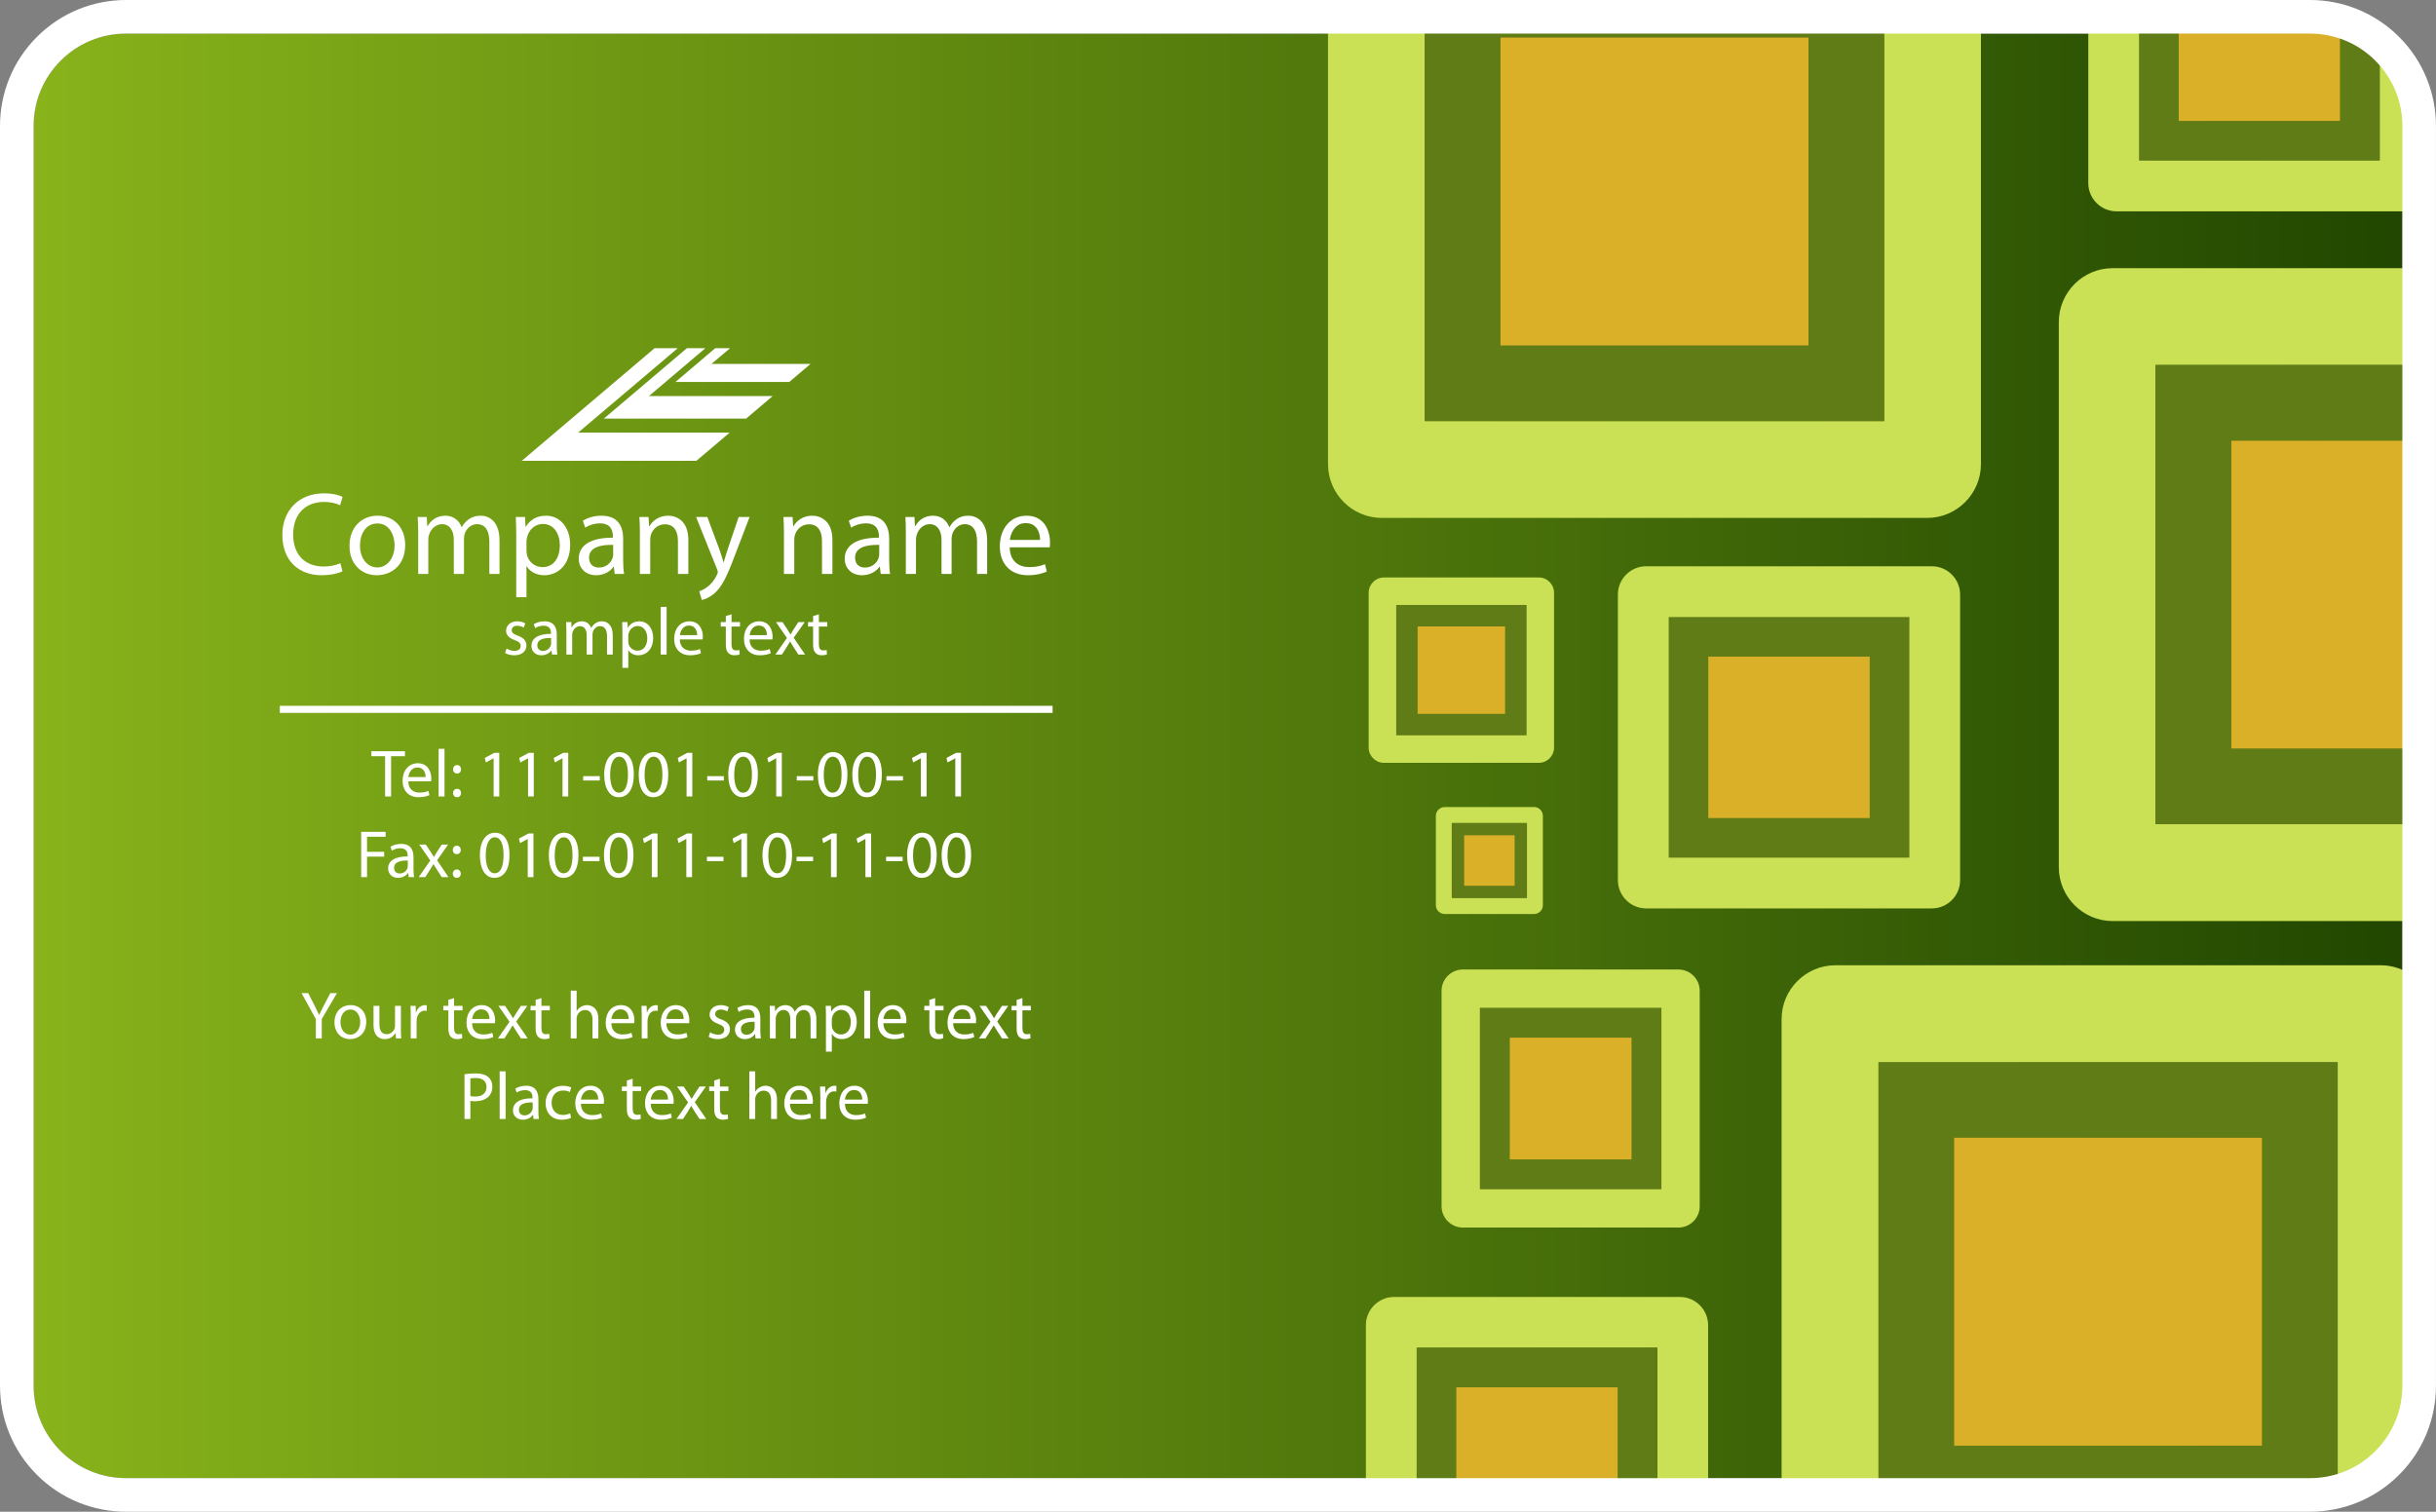 <?xml version="1.0" encoding="UTF-8" standalone="no"?>
<!DOCTYPE svg PUBLIC "-//W3C//DTD SVG 1.1//EN" "http://www.w3.org/Graphics/SVG/1.1/DTD/svg11.dtd">
<svg width="100%" height="100%" viewBox="0 0 290 180" version="1.1" xmlns="http://www.w3.org/2000/svg" xmlns:xlink="http://www.w3.org/1999/xlink" xml:space="preserve" xmlns:serif="http://www.serif.com/" style="fill-rule:evenodd;clip-rule:evenodd;stroke-linejoin:round;stroke-miterlimit:1.414;">
    <rect x="0" y="0" width="290" height="180" fill="#808080" stroke="none"/>
    <g transform="matrix(1,0,0,1,-955.714,-225.019)">
        <path d="M1230.71,229.018L970.714,229.018C967.777,229.018 965.016,230.162 962.936,232.24C960.858,234.318 959.714,237.081 959.714,240.018L959.714,390.02C959.714,392.957 960.858,395.72 962.936,397.798C965.013,399.876 967.777,401.019 970.714,401.019L1230.71,401.019C1233.65,401.019 1236.42,399.876 1238.49,397.798C1240.57,395.72 1241.71,392.957 1241.71,390.02L1241.71,240.018C1241.71,237.081 1240.57,234.318 1238.49,232.24C1236.41,230.162 1233.65,229.018 1230.71,229.018Z" style="fill:url(#_Linear1);"/>
        <path d="M996.484,293.048C996.036,293.273 995.139,293.511 993.991,293.511C991.33,293.511 989.326,291.816 989.326,288.72C989.326,285.764 991.33,283.761 994.256,283.761C995.433,283.761 996.175,284.013 996.498,284.181L996.204,285.175C995.742,284.953 995.084,284.784 994.298,284.784C992.086,284.784 990.615,286.199 990.615,288.677C990.615,290.99 991.946,292.474 994.243,292.474C994.985,292.474 995.742,292.32 996.232,292.081L996.484,293.048Z" style="fill:white;fill-rule:nonzero;"/>
        <path d="M1003.95,289.911C1003.95,292.417 1002.21,293.511 1000.57,293.511C998.735,293.511 997.32,292.165 997.32,290.023C997.32,287.753 998.804,286.423 1000.68,286.423C1002.63,286.423 1003.95,287.837 1003.95,289.911ZM998.567,289.98C998.567,291.465 999.421,292.585 1000.63,292.585C1001.8,292.585 1002.69,291.48 1002.69,289.953C1002.69,288.804 1002.11,287.347 1000.65,287.347C999.197,287.347 998.567,288.692 998.567,289.98Z" style="fill:white;fill-rule:nonzero;"/>
        <path d="M1005.5,288.412C1005.5,287.711 1005.48,287.137 1005.44,286.577L1006.52,286.577L1006.58,287.669L1006.62,287.669C1007,287.025 1007.63,286.423 1008.75,286.423C1009.67,286.423 1010.37,286.983 1010.67,287.781L1010.69,287.781C1010.9,287.404 1011.17,287.109 1011.45,286.899C1011.86,286.591 1012.3,286.423 1012.95,286.423C1013.85,286.423 1015.18,287.011 1015.18,289.365L1015.18,293.357L1013.97,293.357L1013.97,289.519C1013.97,288.216 1013.5,287.431 1012.5,287.431C1011.8,287.431 1011.25,287.95 1011.04,288.552C1010.99,288.72 1010.95,288.944 1010.95,289.167L1010.95,293.357L1009.74,293.357L1009.74,289.294C1009.74,288.216 1009.26,287.431 1008.33,287.431C1007.56,287.431 1007,288.047 1006.8,288.664C1006.73,288.846 1006.7,289.056 1006.7,289.266L1006.7,293.357L1005.5,293.357L1005.5,288.412Z" style="fill:white;fill-rule:nonzero;"/>
        <path d="M1017.17,288.79C1017.17,287.921 1017.14,287.221 1017.12,286.577L1018.22,286.577L1018.28,287.74L1018.31,287.74C1018.81,286.914 1019.61,286.423 1020.72,286.423C1022.36,286.423 1023.59,287.81 1023.59,289.869C1023.59,292.306 1022.1,293.511 1020.51,293.511C1019.61,293.511 1018.83,293.119 1018.42,292.446L1018.39,292.446L1018.39,296.13L1017.17,296.13L1017.17,288.79ZM1018.39,290.597C1018.39,290.779 1018.42,290.947 1018.45,291.101C1018.67,291.956 1019.41,292.544 1020.3,292.544C1021.6,292.544 1022.36,291.48 1022.36,289.925C1022.36,288.566 1021.64,287.404 1020.34,287.404C1019.5,287.404 1018.71,288.005 1018.48,288.93C1018.43,289.083 1018.39,289.266 1018.39,289.435L1018.39,290.597Z" style="fill:white;fill-rule:nonzero;"/>
        <path d="M1029.9,291.732C1029.9,292.32 1029.93,292.894 1030.01,293.357L1028.89,293.357L1028.79,292.501L1028.75,292.501C1028.38,293.035 1027.65,293.511 1026.68,293.511C1025.31,293.511 1024.61,292.544 1024.61,291.564C1024.61,289.925 1026.06,289.029 1028.68,289.042L1028.68,288.902C1028.68,288.341 1028.53,287.333 1027.14,287.333C1026.51,287.333 1025.85,287.529 1025.38,287.837L1025.1,287.025C1025.66,286.661 1026.47,286.423 1027.32,286.423C1029.4,286.423 1029.9,287.837 1029.9,289.197L1029.9,291.732ZM1028.71,289.896C1027.37,289.869 1025.84,290.107 1025.84,291.423C1025.84,292.222 1026.37,292.6 1027,292.6C1027.88,292.6 1028.44,292.039 1028.64,291.465C1028.68,291.339 1028.71,291.199 1028.71,291.074L1028.71,289.896Z" style="fill:white;fill-rule:nonzero;"/>
        <path d="M1031.89,288.412C1031.89,287.711 1031.87,287.137 1031.83,286.577L1032.92,286.577L1032.99,287.697L1033.02,287.697C1033.36,287.053 1034.14,286.423 1035.26,286.423C1036.2,286.423 1037.66,286.983 1037.66,289.308L1037.66,293.357L1036.42,293.357L1036.42,289.449C1036.42,288.356 1036.02,287.445 1034.86,287.445C1034.04,287.445 1033.41,288.019 1033.2,288.706C1033.15,288.86 1033.12,289.07 1033.12,289.281L1033.12,293.357L1031.89,293.357L1031.89,288.412Z" style="fill:white;fill-rule:nonzero;"/>
        <path d="M1039.92,286.577L1041.41,290.583C1041.56,291.031 1041.73,291.564 1041.84,291.97L1041.87,291.97C1042,291.564 1042.13,291.045 1042.3,290.554L1043.65,286.577L1044.95,286.577L1043.1,291.41C1042.22,293.735 1041.62,294.925 1040.78,295.654C1040.17,296.186 1039.57,296.396 1039.26,296.453L1038.96,295.415C1039.26,295.318 1039.67,295.122 1040.04,294.814C1040.37,294.546 1040.79,294.071 1041.07,293.441C1041.13,293.314 1041.17,293.216 1041.17,293.146C1041.17,293.076 1041.14,292.978 1041.09,292.824L1038.58,286.577L1039.92,286.577Z" style="fill:white;fill-rule:nonzero;"/>
        <path d="M1049.04,288.412C1049.04,287.711 1049.02,287.137 1048.98,286.577L1050.07,286.577L1050.14,287.697L1050.17,287.697C1050.51,287.053 1051.29,286.423 1052.41,286.423C1053.35,286.423 1054.81,286.983 1054.81,289.308L1054.81,293.357L1053.57,293.357L1053.57,289.449C1053.57,288.356 1053.17,287.445 1052.01,287.445C1051.19,287.445 1050.56,288.019 1050.35,288.706C1050.3,288.86 1050.27,289.07 1050.27,289.281L1050.27,293.357L1049.04,293.357L1049.04,288.412Z" style="fill:white;fill-rule:nonzero;"/>
        <path d="M1061.57,291.732C1061.57,292.32 1061.6,292.894 1061.68,293.357L1060.56,293.357L1060.46,292.501L1060.42,292.501C1060.04,293.035 1059.31,293.511 1058.35,293.511C1056.97,293.511 1056.27,292.544 1056.27,291.564C1056.27,289.925 1057.73,289.029 1060.35,289.042L1060.35,288.902C1060.35,288.341 1060.19,287.333 1058.81,287.333C1058.18,287.333 1057.52,287.529 1057.04,287.837L1056.76,287.025C1057.32,286.661 1058.14,286.423 1058.99,286.423C1061.06,286.423 1061.57,287.837 1061.57,289.197L1061.57,291.732ZM1060.38,289.896C1059.03,289.869 1057.51,290.107 1057.51,291.423C1057.51,292.222 1058.04,292.6 1058.67,292.6C1059.55,292.6 1060.11,292.039 1060.31,291.465C1060.35,291.339 1060.38,291.199 1060.38,291.074L1060.38,289.896Z" style="fill:white;fill-rule:nonzero;"/>
        <path d="M1063.55,288.412C1063.55,287.711 1063.54,287.137 1063.5,286.577L1064.58,286.577L1064.63,287.669L1064.67,287.669C1065.05,287.025 1065.68,286.423 1066.8,286.423C1067.73,286.423 1068.43,286.983 1068.72,287.781L1068.75,287.781C1068.96,287.404 1069.23,287.109 1069.51,286.899C1069.91,286.591 1070.36,286.423 1071.01,286.423C1071.9,286.423 1073.23,287.011 1073.23,289.365L1073.23,293.357L1072.03,293.357L1072.03,289.519C1072.03,288.216 1071.55,287.431 1070.56,287.431C1069.86,287.431 1069.31,287.95 1069.1,288.552C1069.04,288.72 1069,288.944 1069,289.167L1069,293.357L1067.8,293.357L1067.8,289.294C1067.8,288.216 1067.32,287.431 1066.38,287.431C1065.61,287.431 1065.05,288.047 1064.86,288.664C1064.79,288.846 1064.76,289.056 1064.76,289.266L1064.76,293.357L1063.55,293.357L1063.55,288.412Z" style="fill:white;fill-rule:nonzero;"/>
        <path d="M1075.92,290.191C1075.94,291.857 1077.01,292.544 1078.24,292.544C1079.13,292.544 1079.66,292.39 1080.12,292.194L1080.33,293.076C1079.89,293.273 1079.15,293.511 1078.07,293.511C1075.99,293.511 1074.74,292.124 1074.74,290.079C1074.74,288.034 1075.94,286.423 1077.92,286.423C1080.13,286.423 1080.72,288.37 1080.72,289.617C1080.72,289.869 1080.69,290.064 1080.68,290.191L1075.92,290.191ZM1079.53,289.308C1079.54,288.524 1079.21,287.305 1077.82,287.305C1076.58,287.305 1076.03,288.454 1075.93,289.308L1079.53,289.308Z" style="fill:white;fill-rule:nonzero;"/>
        <path d="M1016.02,302.237C1016.23,302.373 1016.6,302.517 1016.95,302.517C1017.46,302.517 1017.7,302.261 1017.7,301.941C1017.7,301.605 1017.5,301.421 1016.98,301.23C1016.28,300.982 1015.96,300.597 1015.96,300.134C1015.96,299.51 1016.46,298.998 1017.29,298.998C1017.68,298.998 1018.03,299.111 1018.24,299.239L1018.07,299.75C1017.92,299.654 1017.63,299.527 1017.28,299.527C1016.86,299.527 1016.63,299.766 1016.63,300.054C1016.63,300.374 1016.86,300.518 1017.36,300.71C1018.04,300.966 1018.38,301.301 1018.38,301.876C1018.38,302.556 1017.85,303.044 1016.93,303.044C1016.51,303.044 1016.12,302.933 1015.84,302.773L1016.02,302.237Z" style="fill:white;fill-rule:nonzero;"/>
        <path d="M1022,302.029C1022,302.365 1022.02,302.693 1022.07,302.956L1021.43,302.956L1021.37,302.468L1021.35,302.468C1021.13,302.773 1020.72,303.044 1020.16,303.044C1019.38,303.044 1018.98,302.493 1018.98,301.933C1018.98,300.998 1019.81,300.486 1021.31,300.494L1021.31,300.414C1021.31,300.094 1021.22,299.519 1020.43,299.519C1020.07,299.519 1019.69,299.63 1019.42,299.806L1019.26,299.343C1019.58,299.134 1020.04,298.998 1020.53,298.998C1021.72,298.998 1022,299.806 1022,300.581L1022,302.029ZM1021.32,300.982C1020.56,300.966 1019.68,301.101 1019.68,301.853C1019.68,302.309 1019.99,302.525 1020.35,302.525C1020.85,302.525 1021.17,302.205 1021.28,301.876C1021.31,301.805 1021.32,301.725 1021.32,301.654L1021.32,300.982Z" style="fill:white;fill-rule:nonzero;"/>
        <path d="M1023.14,300.134C1023.14,299.734 1023.13,299.406 1023.11,299.087L1023.72,299.087L1023.75,299.71L1023.78,299.71C1024,299.343 1024.36,298.998 1025,298.998C1025.52,298.998 1025.92,299.318 1026.09,299.775L1026.11,299.775C1026.23,299.558 1026.38,299.39 1026.54,299.271C1026.77,299.095 1027.03,298.998 1027.39,298.998C1027.9,298.998 1028.66,299.334 1028.66,300.677L1028.66,302.956L1027.98,302.956L1027.98,300.765C1027.98,300.022 1027.71,299.574 1027.14,299.574C1026.74,299.574 1026.43,299.871 1026.31,300.214C1026.27,300.31 1026.25,300.438 1026.25,300.566L1026.25,302.956L1025.56,302.956L1025.56,300.638C1025.56,300.022 1025.29,299.574 1024.76,299.574C1024.32,299.574 1024,299.926 1023.88,300.278C1023.84,300.382 1023.83,300.501 1023.83,300.623L1023.83,302.956L1023.14,302.956L1023.14,300.134Z" style="fill:white;fill-rule:nonzero;"/>
        <path d="M1029.81,300.35C1029.81,299.855 1029.8,299.455 1029.78,299.087L1030.41,299.087L1030.44,299.75L1030.46,299.75C1030.75,299.279 1031.2,298.998 1031.84,298.998C1032.77,298.998 1033.47,299.79 1033.47,300.966C1033.47,302.357 1032.63,303.044 1031.71,303.044C1031.2,303.044 1030.76,302.821 1030.52,302.437L1030.51,302.437L1030.51,304.539L1029.81,304.539L1029.81,300.35ZM1030.51,301.381C1030.51,301.486 1030.52,301.581 1030.54,301.669C1030.67,302.158 1031.09,302.493 1031.6,302.493C1032.34,302.493 1032.77,301.885 1032.77,300.998C1032.77,300.222 1032.36,299.558 1031.62,299.558C1031.14,299.558 1030.69,299.902 1030.56,300.429C1030.53,300.518 1030.51,300.623 1030.51,300.718L1030.51,301.381Z" style="fill:white;fill-rule:nonzero;"/>
        <rect x="1034.37" y="297.28" width="0.703" height="5.676" style="fill:white;fill-rule:nonzero;"/>
        <path d="M1036.64,301.15C1036.66,302.101 1037.27,302.493 1037.97,302.493C1038.47,302.493 1038.78,302.405 1039.04,302.292L1039.16,302.796C1038.91,302.909 1038.49,303.044 1037.88,303.044C1036.68,303.044 1035.97,302.253 1035.97,301.085C1035.97,299.917 1036.66,298.998 1037.79,298.998C1039.05,298.998 1039.39,300.111 1039.39,300.822C1039.39,300.966 1039.37,301.078 1039.36,301.15L1036.64,301.15ZM1038.71,300.646C1038.71,300.199 1038.52,299.502 1037.73,299.502C1037.02,299.502 1036.71,300.158 1036.65,300.646L1038.71,300.646Z" style="fill:white;fill-rule:nonzero;"/>
        <path d="M1042.8,298.16L1042.8,299.087L1043.81,299.087L1043.81,299.623L1042.8,299.623L1042.8,301.708C1042.8,302.189 1042.94,302.46 1043.33,302.46C1043.52,302.46 1043.63,302.445 1043.74,302.414L1043.77,302.941C1043.63,302.997 1043.42,303.044 1043.15,303.044C1042.82,303.044 1042.56,302.933 1042.39,302.741C1042.19,302.533 1042.12,302.189 1042.12,301.734L1042.12,299.623L1041.52,299.623L1041.52,299.087L1042.12,299.087L1042.12,298.374L1042.8,298.16Z" style="fill:white;fill-rule:nonzero;"/>
        <path d="M1044.95,301.15C1044.96,302.101 1045.57,302.493 1046.28,302.493C1046.78,302.493 1047.08,302.405 1047.35,302.292L1047.47,302.796C1047.22,302.909 1046.79,303.044 1046.18,303.044C1044.99,303.044 1044.28,302.253 1044.28,301.085C1044.28,299.917 1044.96,298.998 1046.09,298.998C1047.35,298.998 1047.69,300.111 1047.69,300.822C1047.69,300.966 1047.67,301.078 1047.67,301.15L1044.95,301.15ZM1047.01,300.646C1047.02,300.199 1046.83,299.502 1046.04,299.502C1045.32,299.502 1045.01,300.158 1044.96,300.646L1047.01,300.646Z" style="fill:white;fill-rule:nonzero;"/>
        <path d="M1048.87,299.087L1049.42,299.917C1049.56,300.134 1049.68,300.333 1049.81,300.55L1049.84,300.55C1049.96,300.318 1050.09,300.119 1050.22,299.91L1050.76,299.087L1051.52,299.087L1050.2,300.957L1051.56,302.956L1050.76,302.956L1050.19,302.085C1050.04,301.861 1049.92,301.646 1049.78,301.414L1049.76,301.414C1049.63,301.654 1049.5,301.853 1049.36,302.085L1048.8,302.956L1048.02,302.956L1049.4,300.982L1048.09,299.087L1048.87,299.087Z" style="fill:white;fill-rule:nonzero;"/>
        <path d="M1053.2,298.16L1053.2,299.087L1054.2,299.087L1054.2,299.623L1053.2,299.623L1053.2,301.708C1053.2,302.189 1053.33,302.46 1053.72,302.46C1053.91,302.46 1054.03,302.445 1054.13,302.414L1054.16,302.941C1054.03,302.997 1053.81,303.044 1053.54,303.044C1053.21,303.044 1052.95,302.933 1052.78,302.741C1052.58,302.533 1052.51,302.189 1052.51,301.734L1052.51,299.623L1051.91,299.623L1051.91,299.087L1052.51,299.087L1052.51,298.374L1053.2,298.16Z" style="fill:white;fill-rule:nonzero;"/>
        <rect x="989.023" y="309.058" width="92" height="0.844" style="fill:white;fill-rule:nonzero;"/>
        <path d="M1001.56,315.058L999.925,315.058L999.925,314.466L1003.92,314.466L1003.92,315.058L1002.27,315.058L1002.27,319.855L1001.56,319.855L1001.56,315.058Z" style="fill:white;fill-rule:nonzero;"/>
        <path d="M1004.32,318.048C1004.33,318.999 1004.94,319.392 1005.64,319.392C1006.15,319.392 1006.45,319.304 1006.72,319.193L1006.84,319.695C1006.59,319.808 1006.16,319.943 1005.55,319.943C1004.36,319.943 1003.64,319.152 1003.64,317.984C1003.64,316.818 1004.33,315.898 1005.46,315.898C1006.72,315.898 1007.06,317.009 1007.06,317.72C1007.06,317.865 1007.04,317.976 1007.04,318.048L1004.32,318.048ZM1006.38,317.544C1006.39,317.097 1006.2,316.402 1005.4,316.402C1004.69,316.402 1004.38,317.058 1004.33,317.544L1006.38,317.544Z" style="fill:white;fill-rule:nonzero;"/>
        <rect x="1007.93" y="314.179" width="0.703" height="5.676" style="fill:white;fill-rule:nonzero;"/>
        <path d="M1010.12,317.121C1009.84,317.121 1009.65,316.906 1009.65,316.624C1009.65,316.33 1009.85,316.113 1010.13,316.113C1010.41,316.113 1010.6,316.33 1010.6,316.624C1010.6,316.906 1010.42,317.121 1010.13,317.121L1010.12,317.121ZM1010.12,319.943C1009.84,319.943 1009.65,319.728 1009.65,319.449C1009.65,319.152 1009.85,318.945 1010.13,318.945C1010.41,318.945 1010.6,319.152 1010.6,319.449C1010.6,319.728 1010.42,319.943 1010.13,319.943L1010.12,319.943Z" style="fill:white;fill-rule:nonzero;"/>
        <path d="M1014.48,315.314L1014.46,315.314L1013.56,315.802L1013.42,315.267L1014.56,314.658L1015.15,314.658L1015.15,319.855L1014.48,319.855L1014.48,315.314Z" style="fill:white;fill-rule:nonzero;"/>
        <path d="M1018.58,315.314L1018.56,315.314L1017.66,315.802L1017.52,315.267L1018.66,314.658L1019.26,314.658L1019.26,319.855L1018.58,319.855L1018.58,315.314Z" style="fill:white;fill-rule:nonzero;"/>
        <path d="M1022.68,315.314L1022.67,315.314L1021.76,315.802L1021.63,315.267L1022.76,314.658L1023.36,314.658L1023.36,319.855L1022.68,319.855L1022.68,315.314Z" style="fill:white;fill-rule:nonzero;"/>
        <rect x="1025.14" y="317.433" width="1.975" height="0.52" style="fill:white;fill-rule:nonzero;"/>
        <path d="M1031.17,317.201C1031.17,318.968 1030.51,319.943 1029.36,319.943C1028.35,319.943 1027.66,318.992 1027.64,317.273C1027.64,315.531 1028.39,314.57 1029.45,314.57C1030.55,314.57 1031.17,315.546 1031.17,317.201ZM1028.35,317.281C1028.35,318.632 1028.76,319.4 1029.4,319.4C1030.12,319.4 1030.47,318.56 1030.47,317.234C1030.47,315.955 1030.14,315.115 1029.41,315.115C1028.8,315.115 1028.35,315.867 1028.35,317.281Z" style="fill:white;fill-rule:nonzero;"/>
        <path d="M1035.27,317.201C1035.27,318.968 1034.62,319.943 1033.47,319.943C1032.45,319.943 1031.76,318.992 1031.75,317.273C1031.75,315.531 1032.5,314.57 1033.56,314.57C1034.65,314.57 1035.27,315.546 1035.27,317.201ZM1032.45,317.281C1032.45,318.632 1032.87,319.4 1033.51,319.4C1034.23,319.4 1034.57,318.56 1034.57,317.234C1034.57,315.955 1034.24,315.115 1033.52,315.115C1032.9,315.115 1032.45,315.867 1032.45,317.281Z" style="fill:white;fill-rule:nonzero;"/>
        <path d="M1037.45,315.314L1037.43,315.314L1036.53,315.802L1036.4,315.267L1037.53,314.658L1038.13,314.658L1038.13,319.855L1037.45,319.855L1037.45,315.314Z" style="fill:white;fill-rule:nonzero;"/>
        <rect x="1039.91" y="317.433" width="1.974" height="0.52" style="fill:white;fill-rule:nonzero;"/>
        <path d="M1045.94,317.201C1045.94,318.968 1045.28,319.943 1044.13,319.943C1043.12,319.943 1042.43,318.992 1042.41,317.273C1042.41,315.531 1043.16,314.57 1044.22,314.57C1045.31,314.57 1045.94,315.546 1045.94,317.201ZM1043.12,317.281C1043.12,318.632 1043.53,319.4 1044.17,319.4C1044.89,319.4 1045.23,318.56 1045.23,317.234C1045.23,315.955 1044.91,315.115 1044.18,315.115C1043.56,315.115 1043.12,315.867 1043.12,317.281Z" style="fill:white;fill-rule:nonzero;"/>
        <path d="M1048.12,315.314L1048.1,315.314L1047.2,315.802L1047.06,315.267L1048.19,314.658L1048.79,314.658L1048.79,319.855L1048.12,319.855L1048.12,315.314Z" style="fill:white;fill-rule:nonzero;"/>
        <rect x="1050.57" y="317.433" width="1.974" height="0.52" style="fill:white;fill-rule:nonzero;"/>
        <path d="M1056.6,317.201C1056.6,318.968 1055.95,319.943 1054.79,319.943C1053.78,319.943 1053.09,318.992 1053.08,317.273C1053.08,315.531 1053.83,314.57 1054.88,314.57C1055.98,314.57 1056.6,315.546 1056.6,317.201ZM1053.78,317.281C1053.78,318.632 1054.19,319.4 1054.84,319.4C1055.55,319.4 1055.9,318.56 1055.9,317.234C1055.9,315.955 1055.57,315.115 1054.84,315.115C1054.23,315.115 1053.78,315.867 1053.78,317.281Z" style="fill:white;fill-rule:nonzero;"/>
        <path d="M1060.7,317.201C1060.7,318.968 1060.05,319.943 1058.9,319.943C1057.88,319.943 1057.19,318.992 1057.18,317.273C1057.18,315.531 1057.93,314.57 1058.99,314.57C1060.08,314.57 1060.7,315.546 1060.7,317.201ZM1057.88,317.281C1057.88,318.632 1058.3,319.4 1058.94,319.4C1059.66,319.4 1060,318.56 1060,317.234C1060,315.955 1059.67,315.115 1058.95,315.115C1058.33,315.115 1057.88,315.867 1057.88,317.281Z" style="fill:white;fill-rule:nonzero;"/>
        <rect x="1061.24" y="317.433" width="1.975" height="0.52" style="fill:white;fill-rule:nonzero;"/>
        <path d="M1065.34,315.314L1065.32,315.314L1064.42,315.802L1064.28,315.267L1065.42,314.658L1066.02,314.658L1066.02,319.855L1065.34,319.855L1065.34,315.314Z" style="fill:white;fill-rule:nonzero;"/>
        <path d="M1069.44,315.314L1069.43,315.314L1068.52,315.802L1068.39,315.267L1069.52,314.658L1070.12,314.658L1070.12,319.855L1069.44,319.855L1069.44,315.314Z" style="fill:white;fill-rule:nonzero;"/>
        <path d="M998.713,324.066L1001.62,324.066L1001.62,324.65L999.41,324.65L999.41,326.441L1001.45,326.441L1001.45,327.017L999.41,327.017L999.41,329.456L998.713,329.456L998.713,324.066Z" style="fill:white;fill-rule:nonzero;"/>
        <path d="M1004.94,328.529C1004.94,328.865 1004.96,329.193 1005.01,329.456L1004.37,329.456L1004.31,328.968L1004.29,328.968C1004.07,329.271 1003.66,329.544 1003.11,329.544C1002.32,329.544 1001.92,328.992 1001.92,328.433C1001.92,327.498 1002.75,326.986 1004.25,326.994L1004.25,326.914C1004.25,326.593 1004.16,326.017 1003.37,326.017C1003.01,326.017 1002.63,326.13 1002.36,326.306L1002.2,325.841C1002.52,325.634 1002.99,325.498 1003.47,325.498C1004.66,325.498 1004.94,326.306 1004.94,327.081L1004.94,328.529ZM1004.26,327.48C1003.5,327.464 1002.63,327.601 1002.63,328.353C1002.63,328.808 1002.93,329.025 1003.29,329.025C1003.79,329.025 1004.11,328.705 1004.23,328.376C1004.25,328.304 1004.26,328.224 1004.26,328.152L1004.26,327.48Z" style="fill:white;fill-rule:nonzero;"/>
        <path d="M1006.41,325.585L1006.96,326.417C1007.11,326.634 1007.23,326.833 1007.35,327.048L1007.38,327.048C1007.5,326.818 1007.63,326.617 1007.76,326.41L1008.3,325.585L1009.06,325.585L1007.75,327.456L1009.1,329.456L1008.3,329.456L1007.74,328.583C1007.59,328.361 1007.46,328.144 1007.32,327.914L1007.3,327.914C1007.18,328.152 1007.04,328.353 1006.9,328.583L1006.34,329.456L1005.56,329.456L1006.94,327.48L1005.63,325.585L1006.41,325.585Z" style="fill:white;fill-rule:nonzero;"/>
        <path d="M1010.08,326.722C1009.81,326.722 1009.62,326.505 1009.62,326.226C1009.62,325.929 1009.82,325.714 1010.1,325.714C1010.38,325.714 1010.56,325.929 1010.57,326.226C1010.57,326.505 1010.38,326.722 1010.09,326.722L1010.08,326.722ZM1010.08,329.544C1009.81,329.544 1009.62,329.328 1009.62,329.048C1009.62,328.751 1009.82,328.544 1010.1,328.544C1010.38,328.544 1010.56,328.751 1010.57,329.048C1010.57,329.328 1010.38,329.544 1010.09,329.544L1010.08,329.544Z" style="fill:white;fill-rule:nonzero;"/>
        <path d="M1016.37,326.8C1016.37,328.568 1015.71,329.544 1014.56,329.544C1013.54,329.544 1012.86,328.591 1012.84,326.873C1012.84,325.13 1013.59,324.171 1014.65,324.171C1015.74,324.171 1016.37,325.146 1016.37,326.8ZM1013.54,326.88C1013.54,328.232 1013.96,328.999 1014.6,328.999C1015.32,328.999 1015.66,328.16 1015.66,326.833C1015.66,325.554 1015.34,324.714 1014.61,324.714C1013.99,324.714 1013.54,325.466 1013.54,326.88Z" style="fill:white;fill-rule:nonzero;"/>
        <path d="M1018.54,324.914L1018.53,324.914L1017.63,325.402L1017.49,324.867L1018.63,324.259L1019.22,324.259L1019.22,329.456L1018.54,329.456L1018.54,324.914Z" style="fill:white;fill-rule:nonzero;"/>
        <path d="M1024.58,326.8C1024.58,328.568 1023.92,329.544 1022.77,329.544C1021.75,329.544 1021.07,328.591 1021.05,326.873C1021.05,325.13 1021.8,324.171 1022.86,324.171C1023.95,324.171 1024.58,325.146 1024.58,326.8ZM1021.75,326.88C1021.75,328.232 1022.17,328.999 1022.81,328.999C1023.53,328.999 1023.87,328.16 1023.87,326.833C1023.87,325.554 1023.54,324.714 1022.82,324.714C1022.2,324.714 1021.75,325.466 1021.75,326.88Z" style="fill:white;fill-rule:nonzero;"/>
        <rect x="1025.11" y="327.033" width="1.975" height="0.519" style="fill:white;fill-rule:nonzero;"/>
        <path d="M1031.13,326.8C1031.13,328.568 1030.48,329.544 1029.33,329.544C1028.31,329.544 1027.63,328.591 1027.61,326.873C1027.61,325.13 1028.36,324.171 1029.42,324.171C1030.51,324.171 1031.13,325.146 1031.13,326.8ZM1028.31,326.88C1028.31,328.232 1028.73,328.999 1029.37,328.999C1030.09,328.999 1030.43,328.16 1030.43,326.833C1030.43,325.554 1030.1,324.714 1029.38,324.714C1028.76,324.714 1028.31,325.466 1028.31,326.88Z" style="fill:white;fill-rule:nonzero;"/>
        <path d="M1033.31,324.914L1033.3,324.914L1032.39,325.402L1032.26,324.867L1033.39,324.259L1033.99,324.259L1033.99,329.456L1033.31,329.456L1033.31,324.914Z" style="fill:white;fill-rule:nonzero;"/>
        <path d="M1037.42,324.914L1037.4,324.914L1036.5,325.402L1036.36,324.867L1037.5,324.259L1038.1,324.259L1038.1,329.456L1037.42,329.456L1037.42,324.914Z" style="fill:white;fill-rule:nonzero;"/>
        <rect x="1039.87" y="327.033" width="1.974" height="0.519" style="fill:white;fill-rule:nonzero;"/>
        <path d="M1043.97,324.914L1043.96,324.914L1043.06,325.402L1042.92,324.867L1044.06,324.259L1044.65,324.259L1044.65,329.456L1043.97,329.456L1043.97,324.914Z" style="fill:white;fill-rule:nonzero;"/>
        <path d="M1050.01,326.8C1050.01,328.568 1049.35,329.544 1048.2,329.544C1047.18,329.544 1046.5,328.591 1046.48,326.873C1046.48,325.13 1047.23,324.171 1048.29,324.171C1049.38,324.171 1050.01,325.146 1050.01,326.8ZM1047.18,326.88C1047.18,328.232 1047.6,328.999 1048.24,328.999C1048.96,328.999 1049.3,328.16 1049.3,326.833C1049.3,325.554 1048.97,324.714 1048.25,324.714C1047.63,324.714 1047.18,325.466 1047.18,326.88Z" style="fill:white;fill-rule:nonzero;"/>
        <rect x="1050.54" y="327.033" width="1.974" height="0.519" style="fill:white;fill-rule:nonzero;"/>
        <path d="M1054.64,324.914L1054.62,324.914L1053.72,325.402L1053.59,324.867L1054.72,324.259L1055.32,324.259L1055.32,329.456L1054.64,329.456L1054.64,324.914Z" style="fill:white;fill-rule:nonzero;"/>
        <path d="M1058.74,324.914L1058.73,324.914L1057.82,325.402L1057.69,324.867L1058.82,324.259L1059.42,324.259L1059.42,329.456L1058.74,329.456L1058.74,324.914Z" style="fill:white;fill-rule:nonzero;"/>
        <rect x="1061.2" y="327.033" width="1.974" height="0.519" style="fill:white;fill-rule:nonzero;"/>
        <path d="M1067.23,326.8C1067.23,328.568 1066.58,329.544 1065.42,329.544C1064.41,329.544 1063.72,328.591 1063.7,326.873C1063.7,325.13 1064.46,324.171 1065.51,324.171C1066.61,324.171 1067.23,325.146 1067.23,326.8ZM1064.41,326.88C1064.41,328.232 1064.82,328.999 1065.46,328.999C1066.18,328.999 1066.53,328.16 1066.53,326.833C1066.53,325.554 1066.2,324.714 1065.47,324.714C1064.86,324.714 1064.41,325.466 1064.41,326.88Z" style="fill:white;fill-rule:nonzero;"/>
        <path d="M1071.33,326.8C1071.33,328.568 1070.68,329.544 1069.53,329.544C1068.51,329.544 1067.82,328.591 1067.81,326.873C1067.81,325.13 1068.56,324.171 1069.62,324.171C1070.71,324.171 1071.33,325.146 1071.33,326.8ZM1068.51,326.88C1068.51,328.232 1068.93,328.999 1069.57,328.999C1070.29,328.999 1070.63,328.16 1070.63,326.833C1070.63,325.554 1070.3,324.714 1069.58,324.714C1068.96,324.714 1068.51,325.466 1068.51,326.88Z" style="fill:white;fill-rule:nonzero;"/>
        <path d="M993.316,348.656L993.316,346.369L991.613,343.267L992.405,343.267L993.165,344.753C993.373,345.162 993.532,345.49 993.7,345.865L993.716,345.865C993.868,345.513 994.052,345.162 994.259,344.753L995.036,343.267L995.827,343.267L994.02,346.361L994.02,348.656L993.316,348.656Z" style="fill:white;fill-rule:nonzero;"/>
        <path d="M999.315,346.689C999.315,348.119 998.324,348.744 997.388,348.744C996.34,348.744 995.533,347.976 995.533,346.751C995.533,345.457 996.38,344.697 997.452,344.697C998.563,344.697 999.315,345.505 999.315,346.689ZM996.245,346.728C996.245,347.576 996.732,348.216 997.419,348.216C998.091,348.216 998.595,347.583 998.595,346.712C998.595,346.056 998.267,345.226 997.436,345.226C996.604,345.226 996.245,345.994 996.245,346.728Z" style="fill:white;fill-rule:nonzero;"/>
        <path d="M1003.44,347.599C1003.44,347.999 1003.45,348.351 1003.48,348.656L1002.85,348.656L1002.81,348.023L1002.8,348.023C1002.61,348.335 1002.21,348.744 1001.52,348.744C1000.91,348.744 1000.18,348.408 1000.18,347.048L1000.18,344.785L1000.88,344.785L1000.88,346.927C1000.88,347.664 1001.11,348.16 1001.75,348.16C1002.22,348.16 1002.55,347.832 1002.68,347.519C1002.72,347.416 1002.74,347.289 1002.74,347.16L1002.74,344.785L1003.44,344.785L1003.44,347.599Z" style="fill:white;fill-rule:nonzero;"/>
        <path d="M1004.61,345.994C1004.61,345.537 1004.61,345.146 1004.58,344.785L1005.2,344.785L1005.22,345.544L1005.25,345.544C1005.43,345.025 1005.85,344.697 1006.32,344.697C1006.4,344.697 1006.46,344.705 1006.52,344.722L1006.52,345.384C1006.45,345.369 1006.38,345.361 1006.28,345.361C1005.79,345.361 1005.44,345.738 1005.34,346.265C1005.32,346.361 1005.31,346.472 1005.31,346.593L1005.31,348.656L1004.61,348.656L1004.61,345.994Z" style="fill:white;fill-rule:nonzero;"/>
        <path d="M1009.77,343.857L1009.77,344.785L1010.78,344.785L1010.78,345.322L1009.77,345.322L1009.77,347.408C1009.77,347.888 1009.91,348.16 1010.3,348.16C1010.49,348.16 1010.6,348.144 1010.71,348.111L1010.74,348.64C1010.6,348.695 1010.39,348.744 1010.12,348.744C1009.79,348.744 1009.52,348.63 1009.36,348.439C1009.16,348.232 1009.09,347.888 1009.09,347.431L1009.09,345.322L1008.49,345.322L1008.49,344.785L1009.09,344.785L1009.09,344.074L1009.77,343.857Z" style="fill:white;fill-rule:nonzero;"/>
        <path d="M1011.92,346.849C1011.93,347.8 1012.54,348.191 1013.24,348.191C1013.75,348.191 1014.05,348.103 1014.32,347.992L1014.44,348.496C1014.19,348.607 1013.76,348.744 1013.15,348.744C1011.96,348.744 1011.25,347.951 1011.25,346.785C1011.25,345.617 1011.93,344.697 1013.06,344.697C1014.32,344.697 1014.66,345.808 1014.66,346.521C1014.66,346.664 1014.64,346.777 1014.63,346.849L1011.92,346.849ZM1013.98,346.345C1013.99,345.896 1013.8,345.201 1013,345.201C1012.29,345.201 1011.98,345.857 1011.92,346.345L1013.98,346.345Z" style="fill:white;fill-rule:nonzero;"/>
        <path d="M1015.84,344.785L1016.39,345.617C1016.53,345.833 1016.65,346.033 1016.78,346.249L1016.8,346.249C1016.93,346.017 1017.06,345.816 1017.19,345.609L1017.73,344.785L1018.49,344.785L1017.17,346.656L1018.53,348.656L1017.73,348.656L1017.16,347.785C1017.01,347.56 1016.88,347.343 1016.75,347.113L1016.73,347.113C1016.6,347.351 1016.47,347.552 1016.33,347.785L1015.76,348.656L1014.99,348.656L1016.37,346.681L1015.05,344.785L1015.84,344.785Z" style="fill:white;fill-rule:nonzero;"/>
        <path d="M1020.17,343.857L1020.17,344.785L1021.17,344.785L1021.17,345.322L1020.17,345.322L1020.17,347.408C1020.17,347.888 1020.3,348.16 1020.69,348.16C1020.88,348.16 1021,348.144 1021.1,348.111L1021.13,348.64C1021,348.695 1020.78,348.744 1020.51,348.744C1020.18,348.744 1019.92,348.63 1019.75,348.439C1019.55,348.232 1019.48,347.888 1019.48,347.431L1019.48,345.322L1018.88,345.322L1018.88,344.785L1019.48,344.785L1019.48,344.074L1020.17,343.857Z" style="fill:white;fill-rule:nonzero;"/>
        <path d="M1023.66,342.978L1024.36,342.978L1024.36,345.392L1024.38,345.392C1024.49,345.193 1024.67,345.017 1024.88,344.898C1025.09,344.777 1025.34,344.697 1025.6,344.697C1026.12,344.697 1026.95,345.017 1026.95,346.353L1026.95,348.656L1026.25,348.656L1026.25,346.433C1026.25,345.808 1026.02,345.281 1025.36,345.281C1024.9,345.281 1024.54,345.601 1024.41,345.984C1024.37,346.082 1024.36,346.185 1024.36,346.32L1024.36,348.656L1023.66,348.656L1023.66,342.978Z" style="fill:white;fill-rule:nonzero;"/>
        <path d="M1028.49,346.849C1028.51,347.8 1029.12,348.191 1029.82,348.191C1030.32,348.191 1030.63,348.103 1030.89,347.992L1031.01,348.496C1030.76,348.607 1030.34,348.744 1029.72,348.744C1028.53,348.744 1027.82,347.951 1027.82,346.785C1027.82,345.617 1028.51,344.697 1029.64,344.697C1030.9,344.697 1031.24,345.808 1031.24,346.521C1031.24,346.664 1031.22,346.777 1031.21,346.849L1028.49,346.849ZM1030.56,346.345C1030.56,345.896 1030.37,345.201 1029.58,345.201C1028.87,345.201 1028.56,345.857 1028.5,346.345L1030.56,346.345Z" style="fill:white;fill-rule:nonzero;"/>
        <path d="M1032.11,345.994C1032.11,345.537 1032.1,345.146 1032.08,344.785L1032.69,344.785L1032.72,345.544L1032.75,345.544C1032.92,345.025 1033.35,344.697 1033.82,344.697C1033.9,344.697 1033.96,344.705 1034.02,344.722L1034.02,345.384C1033.95,345.369 1033.88,345.361 1033.78,345.361C1033.28,345.361 1032.93,345.738 1032.84,346.265C1032.82,346.361 1032.8,346.472 1032.8,346.593L1032.8,348.656L1032.11,348.656L1032.11,345.994Z" style="fill:white;fill-rule:nonzero;"/>
        <path d="M1035.04,346.849C1035.05,347.8 1035.66,348.191 1036.36,348.191C1036.87,348.191 1037.17,348.103 1037.43,347.992L1037.56,348.496C1037.31,348.607 1036.88,348.744 1036.27,348.744C1035.08,348.744 1034.37,347.951 1034.37,346.785C1034.37,345.617 1035.05,344.697 1036.18,344.697C1037.44,344.697 1037.78,345.808 1037.78,346.521C1037.78,346.664 1037.76,346.777 1037.76,346.849L1035.04,346.849ZM1037.1,346.345C1037.11,345.896 1036.92,345.201 1036.12,345.201C1035.41,345.201 1035.1,345.857 1035.04,346.345L1037.1,346.345Z" style="fill:white;fill-rule:nonzero;"/>
        <path d="M1040.25,347.935C1040.46,348.072 1040.83,348.216 1041.18,348.216C1041.69,348.216 1041.93,347.96 1041.93,347.64C1041.93,347.304 1041.73,347.121 1041.21,346.927C1040.52,346.681 1040.19,346.296 1040.19,345.833C1040.19,345.208 1040.69,344.697 1041.52,344.697C1041.91,344.697 1042.26,344.81 1042.47,344.937L1042.3,345.449C1042.15,345.353 1041.87,345.226 1041.51,345.226C1041.09,345.226 1040.86,345.464 1040.86,345.753C1040.86,346.072 1041.09,346.216 1041.6,346.408C1042.27,346.664 1042.61,346.999 1042.61,347.576C1042.61,348.255 1042.08,348.744 1041.16,348.744C1040.74,348.744 1040.35,348.63 1040.08,348.472L1040.25,347.935Z" style="fill:white;fill-rule:nonzero;"/>
        <path d="M1046.23,347.728C1046.23,348.064 1046.25,348.392 1046.3,348.656L1045.66,348.656L1045.6,348.167L1045.58,348.167C1045.36,348.472 1044.95,348.744 1044.39,348.744C1043.61,348.744 1043.21,348.191 1043.21,347.632C1043.21,346.697 1044.04,346.185 1045.54,346.193L1045.54,346.113C1045.54,345.792 1045.45,345.216 1044.66,345.216C1044.3,345.216 1043.92,345.33 1043.65,345.505L1043.49,345.041C1043.81,344.833 1044.28,344.697 1044.76,344.697C1045.95,344.697 1046.23,345.505 1046.23,346.281L1046.23,347.728ZM1045.55,346.681C1044.79,346.664 1043.92,346.8 1043.92,347.552C1043.92,348.007 1044.22,348.224 1044.58,348.224C1045.08,348.224 1045.4,347.904 1045.52,347.576C1045.54,347.503 1045.55,347.423 1045.55,347.351L1045.55,346.681Z" style="fill:white;fill-rule:nonzero;"/>
        <path d="M1047.37,345.833C1047.37,345.433 1047.37,345.105 1047.34,344.785L1047.96,344.785L1047.99,345.41L1048.01,345.41C1048.23,345.041 1048.59,344.697 1049.23,344.697C1049.76,344.697 1050.15,345.017 1050.32,345.472L1050.34,345.472C1050.46,345.257 1050.61,345.089 1050.77,344.97C1051,344.792 1051.26,344.697 1051.63,344.697C1052.14,344.697 1052.9,345.033 1052.9,346.376L1052.9,348.656L1052.21,348.656L1052.21,346.464C1052.21,345.72 1051.94,345.273 1051.37,345.273C1050.97,345.273 1050.66,345.57 1050.54,345.914C1050.51,346.009 1050.48,346.136 1050.48,346.265L1050.48,348.656L1049.79,348.656L1049.79,346.337C1049.79,345.72 1049.52,345.273 1048.99,345.273C1048.55,345.273 1048.23,345.624 1048.12,345.976C1048.08,346.082 1048.06,346.201 1048.06,346.32L1048.06,348.656L1047.37,348.656L1047.37,345.833Z" style="fill:white;fill-rule:nonzero;"/>
        <path d="M1054.04,346.048C1054.04,345.552 1054.03,345.154 1054.01,344.785L1054.64,344.785L1054.67,345.449L1054.69,345.449C1054.98,344.978 1055.43,344.697 1056.07,344.697C1057,344.697 1057.71,345.49 1057.71,346.664C1057.71,348.056 1056.86,348.744 1055.95,348.744C1055.43,348.744 1054.99,348.519 1054.76,348.136L1054.74,348.136L1054.74,350.238L1054.04,350.238L1054.04,346.048ZM1054.74,347.08C1054.74,347.183 1054.76,347.281 1054.77,347.369C1054.9,347.855 1055.32,348.191 1055.83,348.191C1056.57,348.191 1057,347.583 1057,346.697C1057,345.921 1056.6,345.257 1055.85,345.257C1055.37,345.257 1054.92,345.601 1054.79,346.128C1054.76,346.216 1054.74,346.32 1054.74,346.416L1054.74,347.08Z" style="fill:white;fill-rule:nonzero;"/>
        <rect x="1058.6" y="342.978" width="0.703" height="5.678" style="fill:white;fill-rule:nonzero;"/>
        <path d="M1060.88,346.849C1060.89,347.8 1061.5,348.191 1062.2,348.191C1062.71,348.191 1063.01,348.103 1063.27,347.992L1063.39,348.496C1063.15,348.607 1062.72,348.744 1062.11,348.744C1060.92,348.744 1060.2,347.951 1060.2,346.785C1060.2,345.617 1060.89,344.697 1062.02,344.697C1063.28,344.697 1063.62,345.808 1063.62,346.521C1063.62,346.664 1063.6,346.777 1063.59,346.849L1060.88,346.849ZM1062.94,346.345C1062.95,345.896 1062.75,345.201 1061.96,345.201C1061.25,345.201 1060.94,345.857 1060.88,346.345L1062.94,346.345Z" style="fill:white;fill-rule:nonzero;"/>
        <path d="M1067.04,343.857L1067.04,344.785L1068.04,344.785L1068.04,345.322L1067.04,345.322L1067.04,347.408C1067.04,347.888 1067.17,348.16 1067.56,348.16C1067.75,348.16 1067.87,348.144 1067.97,348.111L1068,348.64C1067.87,348.695 1067.65,348.744 1067.38,348.744C1067.05,348.744 1066.79,348.63 1066.62,348.439C1066.42,348.232 1066.35,347.888 1066.35,347.431L1066.35,345.322L1065.75,345.322L1065.75,344.785L1066.35,344.785L1066.35,344.074L1067.04,343.857Z" style="fill:white;fill-rule:nonzero;"/>
        <path d="M1069.18,346.849C1069.2,347.8 1069.8,348.191 1070.51,348.191C1071.01,348.191 1071.32,348.103 1071.58,347.992L1071.7,348.496C1071.45,348.607 1071.03,348.744 1070.41,348.744C1069.22,348.744 1068.51,347.951 1068.51,346.785C1068.51,345.617 1069.2,344.697 1070.32,344.697C1071.59,344.697 1071.92,345.808 1071.92,346.521C1071.92,346.664 1071.91,346.777 1071.9,346.849L1069.18,346.849ZM1071.24,346.345C1071.25,345.896 1071.06,345.201 1070.27,345.201C1069.56,345.201 1069.24,345.857 1069.19,346.345L1071.24,346.345Z" style="fill:white;fill-rule:nonzero;"/>
        <path d="M1073.1,344.785L1073.65,345.617C1073.8,345.833 1073.92,346.033 1074.04,346.249L1074.07,346.249C1074.19,346.017 1074.32,345.816 1074.45,345.609L1075,344.785L1075.75,344.785L1074.43,346.656L1075.79,348.656L1075,348.656L1074.43,347.785C1074.28,347.56 1074.15,347.343 1074.01,347.113L1074,347.113C1073.87,347.351 1073.73,347.552 1073.59,347.785L1073.03,348.656L1072.25,348.656L1073.63,346.681L1072.32,344.785L1073.1,344.785Z" style="fill:white;fill-rule:nonzero;"/>
        <path d="M1077.43,343.857L1077.43,344.785L1078.43,344.785L1078.43,345.322L1077.43,345.322L1077.43,347.408C1077.43,347.888 1077.56,348.16 1077.95,348.16C1078.15,348.16 1078.26,348.144 1078.36,348.111L1078.39,348.64C1078.26,348.695 1078.04,348.744 1077.77,348.744C1077.44,348.744 1077.18,348.63 1077.01,348.439C1076.81,348.232 1076.74,347.888 1076.74,347.431L1076.74,345.322L1076.14,345.322L1076.14,344.785L1076.74,344.785L1076.74,344.074L1077.43,343.857Z" style="fill:white;fill-rule:nonzero;"/>
        <path d="M1011.01,352.931C1011.34,352.874 1011.78,352.828 1012.34,352.828C1013.03,352.828 1013.54,352.986 1013.86,353.275C1014.15,353.531 1014.33,353.921 1014.33,354.402C1014.33,354.89 1014.18,355.273 1013.91,355.554C1013.54,355.945 1012.94,356.144 1012.26,356.144C1012.06,356.144 1011.86,356.136 1011.71,356.097L1011.71,358.255L1011.01,358.255L1011.01,352.931ZM1011.71,355.529C1011.86,355.57 1012.05,355.585 1012.28,355.585C1013.12,355.585 1013.63,355.177 1013.63,354.433C1013.63,353.722 1013.13,353.378 1012.36,353.378C1012.06,353.378 1011.82,353.402 1011.71,353.435L1011.71,355.529Z" style="fill:white;fill-rule:nonzero;"/>
        <rect x="1015.2" y="352.58" width="0.703" height="5.675" style="fill:white;fill-rule:nonzero;"/>
        <path d="M1019.81,357.328C1019.81,357.664 1019.82,357.992 1019.87,358.255L1019.23,358.255L1019.18,357.769L1019.15,357.769C1018.94,358.072 1018.52,358.343 1017.97,358.343C1017.18,358.343 1016.78,357.792 1016.78,357.232C1016.78,356.296 1017.62,355.785 1019.11,355.792L1019.11,355.712C1019.11,355.394 1019.02,354.818 1018.23,354.818C1017.87,354.818 1017.5,354.929 1017.22,355.105L1017.06,354.642C1017.38,354.433 1017.85,354.298 1018.34,354.298C1019.52,354.298 1019.81,355.105 1019.81,355.88L1019.81,357.328ZM1019.13,356.281C1018.36,356.265 1017.49,356.4 1017.49,357.152C1017.49,357.609 1017.79,357.824 1018.15,357.824C1018.65,357.824 1018.98,357.503 1019.09,357.177C1019.11,357.105 1019.13,357.025 1019.13,356.953L1019.13,356.281Z" style="fill:white;fill-rule:nonzero;"/>
        <path d="M1023.7,358.113C1023.52,358.208 1023.11,358.343 1022.59,358.343C1021.42,358.343 1020.67,357.544 1020.67,356.361C1020.67,355.169 1021.48,354.306 1022.74,354.306C1023.16,354.306 1023.53,354.41 1023.72,354.505L1023.56,355.05C1023.39,354.955 1023.13,354.865 1022.74,354.865C1021.86,354.865 1021.38,355.521 1021.38,356.33C1021.38,357.224 1021.95,357.777 1022.72,357.777C1023.12,357.777 1023.38,357.671 1023.58,357.583L1023.7,358.113Z" style="fill:white;fill-rule:nonzero;"/>
        <path d="M1024.87,356.449C1024.89,357.4 1025.5,357.792 1026.2,357.792C1026.7,357.792 1027.01,357.705 1027.27,357.591L1027.39,358.095C1027.14,358.208 1026.72,358.343 1026.1,358.343C1024.91,358.343 1024.2,357.552 1024.2,356.384C1024.2,355.218 1024.89,354.298 1026.02,354.298C1027.28,354.298 1027.62,355.41 1027.62,356.121C1027.62,356.265 1027.6,356.376 1027.59,356.449L1024.87,356.449ZM1026.93,355.945C1026.94,355.498 1026.75,354.802 1025.96,354.802C1025.25,354.802 1024.94,355.457 1024.88,355.945L1026.93,355.945Z" style="fill:white;fill-rule:nonzero;"/>
        <path d="M1031.03,353.458L1031.03,354.386L1032.04,354.386L1032.04,354.921L1031.03,354.921L1031.03,357.009C1031.03,357.488 1031.17,357.759 1031.56,357.759C1031.75,357.759 1031.86,357.744 1031.97,357.712L1032,358.24C1031.86,358.296 1031.65,358.343 1031.38,358.343C1031.05,358.343 1030.79,358.232 1030.62,358.041C1030.42,357.832 1030.34,357.488 1030.34,357.033L1030.34,354.921L1029.75,354.921L1029.75,354.386L1030.34,354.386L1030.34,353.675L1031.03,353.458Z" style="fill:white;fill-rule:nonzero;"/>
        <path d="M1033.18,356.449C1033.19,357.4 1033.8,357.792 1034.5,357.792C1035.01,357.792 1035.31,357.705 1035.58,357.591L1035.69,358.095C1035.45,358.208 1035.02,358.343 1034.41,358.343C1033.22,358.343 1032.5,357.552 1032.5,356.384C1032.5,355.218 1033.19,354.298 1034.32,354.298C1035.58,354.298 1035.92,355.41 1035.92,356.121C1035.92,356.265 1035.9,356.376 1035.89,356.449L1033.18,356.449ZM1035.24,355.945C1035.25,355.498 1035.06,354.802 1034.26,354.802C1033.55,354.802 1033.24,355.457 1033.18,355.945L1035.24,355.945Z" style="fill:white;fill-rule:nonzero;"/>
        <path d="M1037.1,354.386L1037.65,355.218C1037.79,355.433 1037.91,355.632 1038.04,355.849L1038.06,355.849C1038.19,355.617 1038.32,355.417 1038.45,355.21L1038.99,354.386L1039.75,354.386L1038.43,356.257L1039.79,358.255L1038.99,358.255L1038.42,357.384C1038.27,357.16 1038.14,356.945 1038.01,356.712L1037.99,356.712C1037.86,356.953 1037.73,357.152 1037.59,357.384L1037.03,358.255L1036.25,358.255L1037.63,356.281L1036.31,354.386L1037.1,354.386Z" style="fill:white;fill-rule:nonzero;"/>
        <path d="M1041.42,353.458L1041.42,354.386L1042.43,354.386L1042.43,354.921L1041.42,354.921L1041.42,357.009C1041.42,357.488 1041.56,357.759 1041.95,357.759C1042.14,357.759 1042.26,357.744 1042.36,357.712L1042.39,358.24C1042.26,358.296 1042.04,358.343 1041.77,358.343C1041.44,358.343 1041.18,358.232 1041.01,358.041C1040.81,357.832 1040.74,357.488 1040.74,357.033L1040.74,354.921L1040.14,354.921L1040.14,354.386L1040.74,354.386L1040.74,353.675L1041.42,353.458Z" style="fill:white;fill-rule:nonzero;"/>
        <path d="M1044.92,352.58L1045.62,352.58L1045.62,354.994L1045.64,354.994C1045.75,354.794 1045.93,354.619 1046.14,354.498C1046.35,354.378 1046.6,354.298 1046.86,354.298C1047.38,354.298 1048.21,354.619 1048.21,355.953L1048.21,358.255L1047.51,358.255L1047.51,356.033C1047.51,355.41 1047.28,354.882 1046.62,354.882C1046.16,354.882 1045.8,355.201 1045.67,355.585C1045.63,355.681 1045.62,355.785 1045.62,355.921L1045.62,358.255L1044.92,358.255L1044.92,352.58Z" style="fill:white;fill-rule:nonzero;"/>
        <path d="M1049.75,356.449C1049.77,357.4 1050.38,357.792 1051.08,357.792C1051.58,357.792 1051.89,357.705 1052.15,357.591L1052.27,358.095C1052.02,358.208 1051.6,358.343 1050.98,358.343C1049.79,358.343 1049.08,357.552 1049.08,356.384C1049.08,355.218 1049.77,354.298 1050.89,354.298C1052.16,354.298 1052.49,355.41 1052.49,356.121C1052.49,356.265 1052.48,356.376 1052.47,356.449L1049.75,356.449ZM1051.81,355.945C1051.82,355.498 1051.63,354.802 1050.84,354.802C1050.13,354.802 1049.82,355.457 1049.76,355.945L1051.81,355.945Z" style="fill:white;fill-rule:nonzero;"/>
        <path d="M1053.37,355.593C1053.37,355.138 1053.36,354.746 1053.34,354.386L1053.95,354.386L1053.98,355.146L1054.01,355.146C1054.18,354.626 1054.61,354.298 1055.08,354.298C1055.16,354.298 1055.21,354.306 1055.28,354.322L1055.28,354.986C1055.21,354.97 1055.13,354.962 1055.04,354.962C1054.54,354.962 1054.19,355.337 1054.1,355.865C1054.08,355.96 1054.06,356.074 1054.06,356.193L1054.06,358.255L1053.37,358.255L1053.37,355.593Z" style="fill:white;fill-rule:nonzero;"/>
        <path d="M1056.3,356.449C1056.31,357.4 1056.92,357.792 1057.62,357.792C1058.13,357.792 1058.43,357.705 1058.69,357.591L1058.82,358.095C1058.57,358.208 1058.14,358.343 1057.53,358.343C1056.34,358.343 1055.63,357.552 1055.63,356.384C1055.63,355.218 1056.31,354.298 1057.44,354.298C1058.7,354.298 1059.04,355.41 1059.04,356.121C1059.04,356.265 1059.02,356.376 1059.02,356.449L1056.3,356.449ZM1058.36,355.945C1058.37,355.498 1058.17,354.802 1057.38,354.802C1056.67,354.802 1056.36,355.457 1056.3,355.945L1058.36,355.945Z" style="fill:white;fill-rule:nonzero;"/>
        <path d="M1024.54,276.529L1036.4,266.477L1033.64,266.477L1017.83,279.886L1038.61,279.886L1038.75,279.776L1042.58,276.529L1024.54,276.529Z" style="fill:white;fill-rule:nonzero;"/>
        <path d="M1040.42,268.345L1042.63,266.477L1040.86,266.477L1036.13,270.495L1049.68,270.495L1052.21,268.345L1040.42,268.345Z" style="fill:white;fill-rule:nonzero;"/>
        <path d="M1032.97,272.177L1039.69,266.477L1037.49,266.477L1027.6,274.862L1044.54,274.862L1047.7,272.177L1032.97,272.177Z" style="fill:white;fill-rule:nonzero;"/>
        <path d="M1189.06,329.825C1189.06,331.671 1187.55,333.182 1185.7,333.182L1151.68,333.182C1149.83,333.182 1148.32,331.671 1148.32,329.825L1148.32,295.802C1148.32,293.956 1149.83,292.445 1151.68,292.445L1185.7,292.445C1187.55,292.445 1189.06,293.956 1189.06,295.802L1189.06,329.825Z" style="fill:rgb(202,225,85);fill-rule:nonzero;"/>
        <rect x="1154.37" y="298.489" width="28.65" height="28.65" style="fill:rgb(95,124,22);fill-rule:nonzero;"/>
        <rect x="1159.08" y="303.205" width="19.218" height="19.217" style="fill:rgb(217,176,40);fill-rule:nonzero;"/>
        <path d="M1140.72,314.029C1140.72,315.03 1139.91,315.848 1138.91,315.848L1120.47,315.848C1119.47,315.848 1118.65,315.03 1118.65,314.029L1118.65,295.597C1118.65,294.596 1119.47,293.778 1120.47,293.778L1138.91,293.778C1139.91,293.778 1140.72,294.596 1140.72,295.597L1140.72,314.029Z" style="fill:rgb(202,225,85);fill-rule:nonzero;"/>
        <rect x="1121.93" y="297.052" width="15.522" height="15.523" style="fill:rgb(95,124,22);fill-rule:nonzero;"/>
        <rect x="1124.48" y="299.607" width="10.412" height="10.412" style="fill:rgb(217,176,40);fill-rule:nonzero;"/>
        <path d="M1139.39,332.798C1139.39,333.375 1138.92,333.848 1138.34,333.848L1127.7,333.848C1127.13,333.848 1126.65,333.375 1126.65,332.798L1126.65,322.162C1126.65,321.584 1127.13,321.112 1127.7,321.112L1138.34,321.112C1138.92,321.112 1139.39,321.584 1139.39,322.162L1139.39,332.798Z" style="fill:rgb(202,225,85);fill-rule:nonzero;"/>
        <rect x="1128.54" y="323.001" width="8.958" height="8.958" style="fill:rgb(95,124,22);fill-rule:nonzero;"/>
        <rect x="1130.02" y="324.476" width="6.008" height="6.008" style="fill:rgb(217,176,40);fill-rule:nonzero;"/>
        <path d="M1158.06,368.65C1158.06,370.042 1156.92,371.182 1155.53,371.182L1129.87,371.182C1128.47,371.182 1127.33,370.042 1127.33,368.65L1127.33,342.988C1127.33,341.595 1128.47,340.456 1129.87,340.456L1155.53,340.456C1156.92,340.456 1158.06,341.595 1158.06,342.988L1158.06,368.65Z" style="fill:rgb(202,225,85);fill-rule:nonzero;"/>
        <rect x="1131.89" y="345.014" width="21.612" height="21.61" style="fill:rgb(95,124,22);fill-rule:nonzero;"/>
        <rect x="1135.45" y="348.571" width="14.496" height="14.496" style="fill:rgb(217,176,40);fill-rule:nonzero;"/>
        <path d="M1180.01,275.156L1125.34,275.156L1125.34,226.145L1113.81,226.145L1113.81,280.281C1113.81,283.805 1116.69,286.688 1120.21,286.688L1185.14,286.688C1188.66,286.688 1191.54,283.805 1191.54,280.281L1191.54,226.145L1180.01,226.145L1180.01,275.156Z" style="fill:rgb(202,225,85);fill-rule:nonzero;"/>
        <path d="M1180.01,275.156L1180.01,226.145L1125.34,226.145L1125.34,275.156L1180.01,275.156ZM1171.01,229.483L1171.01,266.156L1134.34,266.156L1134.34,229.483L1171.01,229.483Z" style="fill:rgb(95,124,22);fill-rule:nonzero;"/>
        <rect x="1134.34" y="229.483" width="36.672" height="36.673" style="fill:rgb(217,176,40);fill-rule:nonzero;"/>
        <path d="M1239.02,244.139L1239.02,229.895L1234.3,226.145L1234.3,239.422L1215.08,239.422L1215.08,226.145L1210.37,226.145L1210.37,244.139L1239.02,244.139Z" style="fill:rgb(95,124,22);fill-rule:nonzero;"/>
        <rect x="1215.08" y="226.145" width="19.218" height="13.277" style="fill:rgb(217,176,40);fill-rule:nonzero;"/>
        <path d="M1179.34,351.484L1179.34,402.145L1234.01,402.145L1234.01,351.484L1179.34,351.484ZM1188.34,397.156L1188.34,360.483L1225.01,360.483L1225.01,397.156L1188.34,397.156Z" style="fill:rgb(95,124,22);fill-rule:nonzero;"/>
        <rect x="1188.34" y="360.483" width="36.672" height="36.673" style="fill:rgb(217,176,40);fill-rule:nonzero;"/>
        <path d="M1124.37,385.489L1153.02,385.489L1153.02,402.145L1159.06,402.145L1159.06,382.802C1159.06,380.956 1157.55,379.445 1155.7,379.445L1121.68,379.445C1119.83,379.445 1118.32,380.956 1118.32,382.802L1118.32,402.145L1124.37,402.145L1124.37,385.489Z" style="fill:rgb(202,225,85);fill-rule:nonzero;"/>
        <path d="M1124.37,385.489L1124.37,402.145L1129.08,402.145L1129.08,390.205L1148.3,390.205L1148.3,402.145L1153.02,402.145L1153.02,385.489L1124.37,385.489Z" style="fill:rgb(95,124,22);fill-rule:nonzero;"/>
        <rect x="1129.08" y="390.205" width="19.218" height="11.94" style="fill:rgb(217,176,40);fill-rule:nonzero;"/>
        <path d="M1212.34,323.156L1212.34,268.484L1243.02,268.484L1243.02,256.951L1207.21,256.951C1203.69,256.951 1200.81,259.833 1200.81,263.357L1200.81,328.281C1200.81,331.805 1203.69,334.688 1207.21,334.688L1243.02,334.688L1243.02,323.156L1212.34,323.156Z" style="fill:rgb(202,225,85);fill-rule:nonzero;"/>
        <path d="M1212.34,323.156L1243.02,323.156L1243.02,314.156L1221.34,314.156L1221.34,277.483L1243.02,277.483L1243.02,268.484L1212.34,268.484L1212.34,323.156Z" style="fill:rgb(95,124,22);fill-rule:nonzero;"/>
        <rect x="1221.34" y="277.483" width="21.684" height="36.673" style="fill:rgb(217,176,40);fill-rule:nonzero;"/>
        <path d="M1239.02,229.981L1239.02,244.139L1210.37,244.139L1210.37,226.145L1204.32,226.145L1204.32,246.825C1204.32,248.67 1205.83,250.182 1207.68,250.182L1241.7,250.182C1242.17,250.182 1242.62,250.082 1243.02,249.907L1243.02,233.688L1239.02,229.981Z" style="fill:rgb(202,225,85);fill-rule:nonzero;"/>
        <path d="M1239.14,339.951L1174.21,339.951C1170.69,339.951 1167.81,342.833 1167.81,346.357L1167.81,402.145L1179.34,402.145L1179.34,351.484L1234.01,351.484L1234.01,402.145L1237.91,402.145L1243.02,397.032L1243.02,341.282C1241.94,340.451 1240.6,339.951 1239.14,339.951Z" style="fill:rgb(202,225,85);fill-rule:nonzero;"/>
        <path d="M1241.32,229.413C1238.39,226.484 1234.55,225.019 1230.71,225.019L970.714,225.019C966.877,225.019 963.037,226.484 960.109,229.413C957.179,232.341 955.714,236.18 955.714,240.019L955.714,390.019C955.714,393.858 957.179,397.697 960.109,400.625C963.037,403.554 966.877,405.019 970.714,405.019L1230.71,405.019C1234.55,405.019 1238.39,403.554 1241.32,400.625C1244.25,397.697 1245.71,393.858 1245.71,390.019L1245.71,240.019C1245.71,236.18 1244.25,232.341 1241.32,229.413ZM1241.71,390.02C1241.71,392.957 1240.57,395.72 1238.49,397.798C1236.42,399.876 1233.65,401.019 1230.71,401.019L970.714,401.019C967.777,401.019 965.013,399.876 962.936,397.798C960.858,395.72 959.714,392.957 959.714,390.02L959.714,240.018C959.714,237.081 960.858,234.318 962.936,232.24C965.016,230.162 967.777,229.018 970.714,229.018L1230.71,229.018C1233.65,229.018 1236.41,230.162 1238.49,232.24C1240.57,234.318 1241.71,237.081 1241.71,240.018L1241.71,390.02Z" style="fill:white;fill-rule:nonzero;"/>
    </g>
    <defs>
        <linearGradient id="_Linear1" x1="0" y1="0" x2="1" y2="0" gradientUnits="userSpaceOnUse" gradientTransform="matrix(282,0,0,176.001,959.715,227.018)"><stop offset="0" style="stop-color:rgb(136,179,26);stop-opacity:1"/><stop offset="1" style="stop-color:rgb(33,71,0);stop-opacity:1"/></linearGradient>
    </defs>
</svg>
